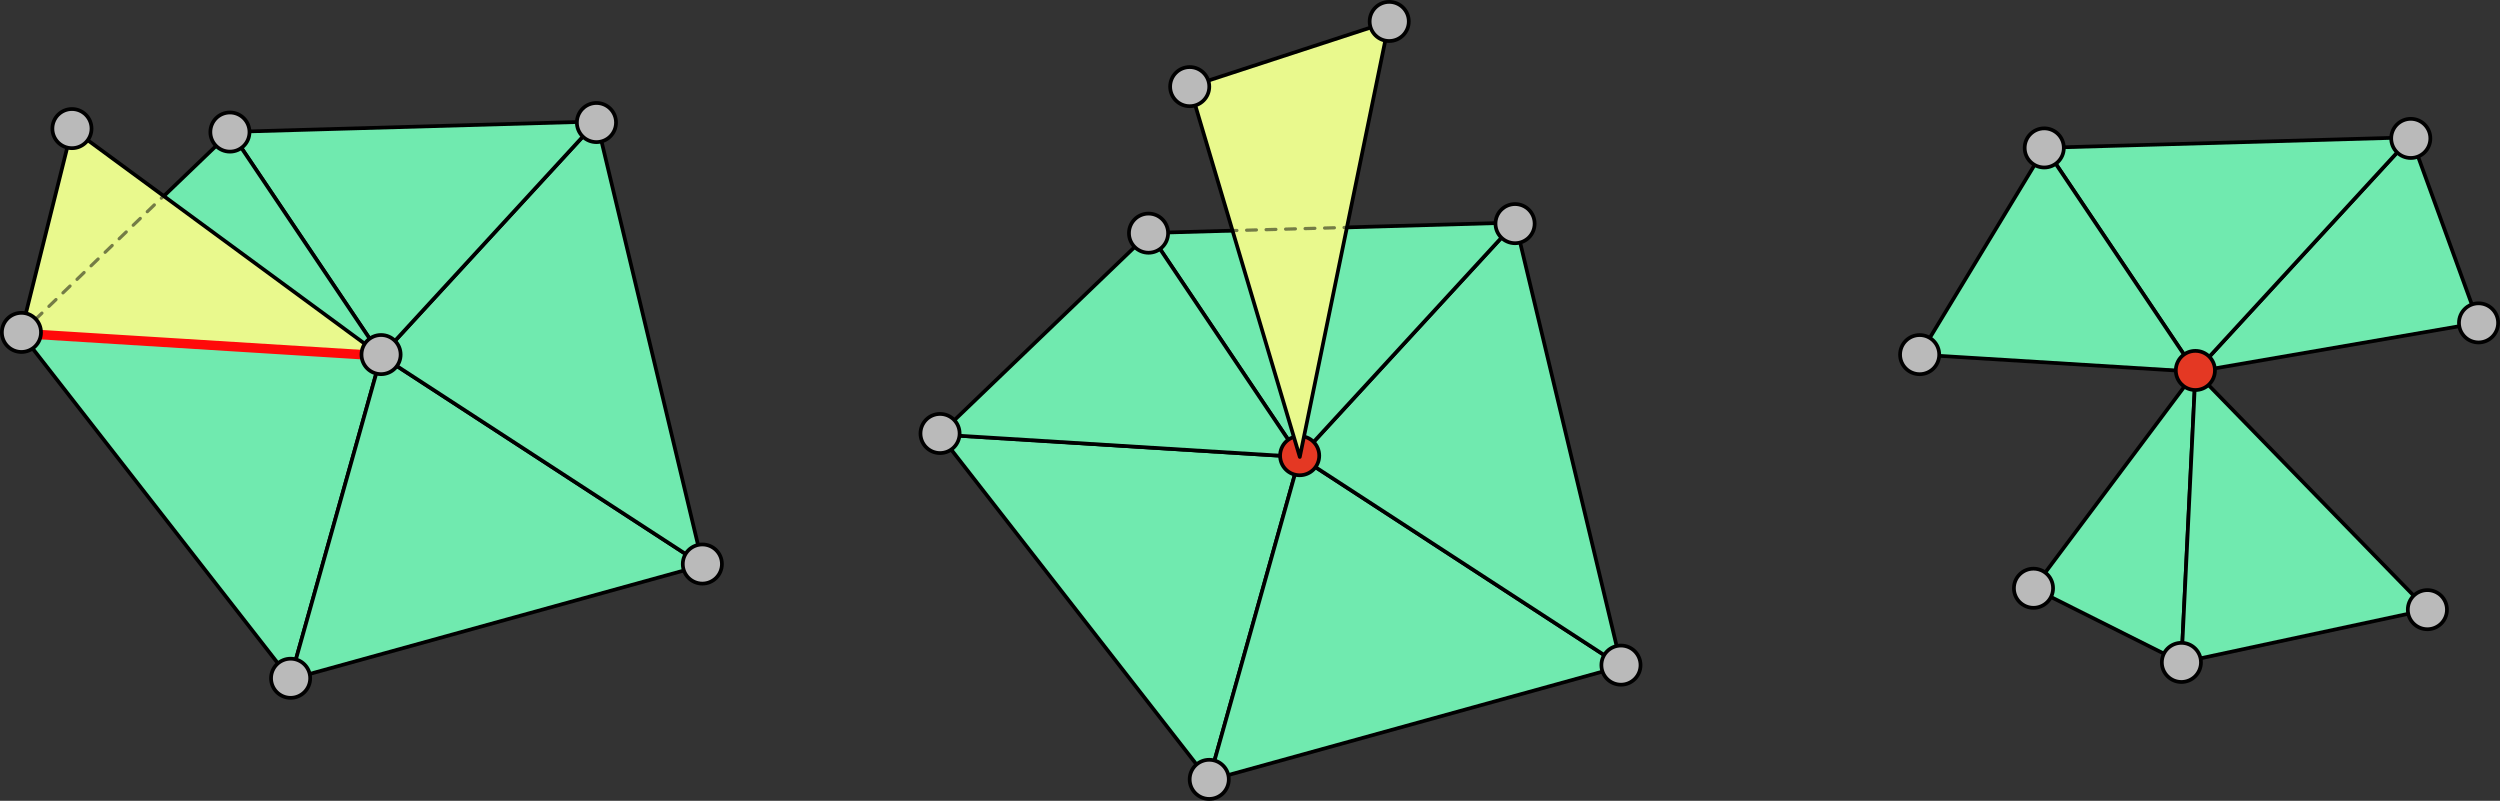 <?xml version="1.0" encoding="UTF-8" standalone="no"?>
<!-- Created with Inkscape (http://www.inkscape.org/) -->

<svg
   xmlns:dc="http://purl.org/dc/elements/1.1/"
   xmlns:cc="http://creativecommons.org/ns#"
   xmlns:rdf="http://www.w3.org/1999/02/22-rdf-syntax-ns#"
   xmlns:svg="http://www.w3.org/2000/svg"
   xmlns="http://www.w3.org/2000/svg"
   xmlns:sodipodi="http://sodipodi.sourceforge.net/DTD/sodipodi-0.dtd"
   xmlns:inkscape="http://www.inkscape.org/namespaces/inkscape"
   width="280.745mm"
   height="89.928mm"
   viewBox="0 0 280.745 89.928"
   version="1.1"
   id="svg834"
   inkscape:version="0.92.3 (2405546, 2018-03-11)"
   sodipodi:docname="non-manifolds.svg">
  <rect x="0" y="0" width="280.745" height="89.928" fill="#333333" stroke="none"/>
  <defs
     id="defs828" />
  <sodipodi:namedview
     id="base"
     pagecolor="#ffffff"
     bordercolor="#666666"
     borderopacity="1.0"
     inkscape:pageopacity="0.0"
     inkscape:pageshadow="2"
     inkscape:zoom="2.8"
     inkscape:cx="530.51499"
     inkscape:cy="190.22009"
     inkscape:document-units="mm"
     inkscape:current-layer="layer1-6"
     showgrid="false"
     fit-margin-top="0"
     fit-margin-left="0"
     fit-margin-right="0"
     fit-margin-bottom="0"
     inkscape:window-width="2560"
     inkscape:window-height="1321"
     inkscape:window-x="0"
     inkscape:window-y="1174"
     inkscape:window-maximized="1" />
  <g
     inkscape:label="Layer 1"
     inkscape:groupmode="layer"
     id="layer1"
     transform="translate(-0.562,-0.809)">
    <g
       transform="translate(42.725,-81.166)"
       id="layer1-6"
       inkscape:label="Layer 1"
       style="display:inline">
      <path
         sodipodi:nodetypes="cccc"
         inkscape:connector-curvature="0"
         id="path859"
         d="m 103.802,133.289 -40.466,-2.52 30.262,38.84 z"
         inkscape:transform-center-y="-1.5566166"
         inkscape:transform-center-x="0.0067106016"
         style="fill:#70eaaf;fill-opacity:1;stroke:#000000;stroke-width:0.419;stroke-miterlimit:4;stroke-dasharray:none;stroke-opacity:1" />
      <path
         style="fill:#70eaaf;fill-opacity:1;stroke:#000000;stroke-width:0.419;stroke-miterlimit:4;stroke-dasharray:none;stroke-opacity:1"
         inkscape:transform-center-x="0.0067106016"
         inkscape:transform-center-y="-1.5566166"
         d="m 103.802,133.289 36.127,23.515 -46.331,12.805 z"
         id="path857"
         inkscape:connector-curvature="0"
         sodipodi:nodetypes="cccc" />
      <path
         sodipodi:nodetypes="cccc"
         inkscape:connector-curvature="0"
         id="path855"
         d="m 103.802,133.289 36.127,23.515 -11.92,-49.836 z"
         inkscape:transform-center-y="-1.5566166"
         inkscape:transform-center-x="0.0067106016"
         style="fill:#70eaaf;fill-opacity:1;stroke:#000000;stroke-width:0.419;stroke-miterlimit:4;stroke-dasharray:none;stroke-opacity:1" />
      <path
         style="fill:#70eaaf;fill-opacity:1;stroke:#000000;stroke-width:0.419;stroke-miterlimit:4;stroke-dasharray:none;stroke-opacity:1"
         inkscape:transform-center-x="0.0067106016"
         inkscape:transform-center-y="-1.5566166"
         d="M 103.802,133.289 86.896,108.141 128.009,106.968 Z"
         id="path834"
         inkscape:connector-curvature="0"
         sodipodi:nodetypes="cccc" />
      <path
         sodipodi:nodetypes="cccc"
         inkscape:connector-curvature="0"
         id="path831"
         d="M 103.802,133.289 63.335,130.769 86.896,108.141 Z"
         inkscape:transform-center-y="-1.5566166"
         inkscape:transform-center-x="0.0067106016"
         style="fill:#70eaaf;fill-opacity:1;stroke:#000000;stroke-width:0.419;stroke-miterlimit:4;stroke-dasharray:none;stroke-opacity:1" />
      <circle
         r="2.198"
         cy="133.147"
         cx="103.787"
         id="path815"
         style="fill:#e43823;fill-opacity:1;stroke:#000000;stroke-width:0.419;stroke-miterlimit:4;stroke-dasharray:none;stroke-opacity:1" />
      <circle
         style="fill:#bababa;fill-opacity:1;stroke:#000000;stroke-width:0.419;stroke-miterlimit:4;stroke-dasharray:none;stroke-opacity:1"
         id="circle817"
         cx="127.975"
         cy="107.089"
         r="2.198" />
      <circle
         r="2.198"
         cy="108.158"
         cx="86.815"
         id="circle819"
         style="fill:#bababa;fill-opacity:1;stroke:#000000;stroke-width:0.419;stroke-miterlimit:4;stroke-dasharray:none;stroke-opacity:1" />
      <circle
         style="fill:#bababa;fill-opacity:1;stroke:#000000;stroke-width:0.419;stroke-miterlimit:4;stroke-dasharray:none;stroke-opacity:1"
         id="circle823"
         cx="63.402"
         cy="130.656"
         r="2.198" />
      <circle
         r="2.198"
         cy="169.496"
         cx="93.631"
         id="circle825"
         style="fill:#bababa;fill-opacity:1;stroke:#000000;stroke-width:0.419;stroke-miterlimit:4;stroke-dasharray:none;stroke-opacity:1" />
      <circle
         style="fill:#bababa;fill-opacity:1;stroke:#000000;stroke-width:0.419;stroke-miterlimit:4;stroke-dasharray:none;stroke-opacity:1"
         id="circle827"
         cx="139.868"
         cy="156.667"
         r="2.198" />
      <path
         sodipodi:nodetypes="cccc"
         inkscape:connector-curvature="0"
         id="path865"
         d="M 103.802,133.289 91.439,91.704 113.843,84.384 Z"
         inkscape:transform-center-y="-1.5566166"
         inkscape:transform-center-x="0.0067106016"
         style="fill:#e9f98d;fill-opacity:1;stroke:#000000;stroke-width:0.419;stroke-linecap:butt;stroke-linejoin:round;stroke-miterlimit:4;stroke-dasharray:none;stroke-opacity:1" />
      <circle
         r="2.198"
         cy="84.384"
         cx="113.843"
         id="circle867"
         style="fill:#bababa;fill-opacity:1;stroke:#000000;stroke-width:0.419;stroke-miterlimit:4;stroke-dasharray:none;stroke-opacity:1" />
      <circle
         r="2.198"
         cy="91.704"
         cx="91.439"
         id="circle869"
         style="fill:#bababa;fill-opacity:1;stroke:#000000;stroke-width:0.419;stroke-miterlimit:4;stroke-dasharray:none;stroke-opacity:1" />
    </g>
    <g
       transform="translate(143.312,-90.738)"
       id="layer1-5"
       inkscape:label="Layer 1"
       style="display:inline">
      <path
         sodipodi:nodetypes="cccc"
         inkscape:connector-curvature="0"
         id="path828"
         d="m 103.802,133.289 -18.195,24.317 16.611,8.328 z"
         inkscape:transform-center-y="-1.5566166"
         inkscape:transform-center-x="0.0067106016"
         style="fill:#70eaaf;fill-opacity:1;stroke:#000000;stroke-width:0.419;stroke-miterlimit:4;stroke-dasharray:none;stroke-opacity:1" />
      <path
         style="fill:#70eaaf;fill-opacity:1;stroke:#000000;stroke-width:0.419;stroke-miterlimit:4;stroke-dasharray:none;stroke-opacity:1"
         inkscape:transform-center-x="0.0067106016"
         inkscape:transform-center-y="-1.5566166"
         d="m 103.802,133.289 26.038,26.723 -27.622,5.923 z"
         id="path857-3"
         inkscape:connector-curvature="0"
         sodipodi:nodetypes="cccc" />
      <path
         sodipodi:nodetypes="cccc"
         inkscape:connector-curvature="0"
         id="path855-5"
         d="m 103.802,133.289 31.784,-5.483 -7.577,-20.838 z"
         inkscape:transform-center-y="-1.5566166"
         inkscape:transform-center-x="0.0067106016"
         style="fill:#70eaaf;fill-opacity:1;stroke:#000000;stroke-width:0.419;stroke-miterlimit:4;stroke-dasharray:none;stroke-opacity:1" />
      <path
         style="fill:#70eaaf;fill-opacity:1;stroke:#000000;stroke-width:0.419;stroke-miterlimit:4;stroke-dasharray:none;stroke-opacity:1"
         inkscape:transform-center-x="0.0067106016"
         inkscape:transform-center-y="-1.5566166"
         d="M 103.802,133.289 86.896,108.141 128.009,106.968 Z"
         id="path834-6"
         inkscape:connector-curvature="0"
         sodipodi:nodetypes="cccc" />
      <path
         sodipodi:nodetypes="cccc"
         inkscape:connector-curvature="0"
         id="path831-2"
         d="M 103.802,133.289 72.823,131.371 86.896,108.141 Z"
         inkscape:transform-center-y="-1.5566166"
         inkscape:transform-center-x="0.0067106016"
         style="fill:#70eaaf;fill-opacity:1;stroke:#000000;stroke-width:0.419;stroke-miterlimit:4;stroke-dasharray:none;stroke-opacity:1" />
      <circle
         r="2.198"
         cy="133.147"
         cx="103.787"
         id="path815-9"
         style="fill:#e43823;fill-opacity:1;stroke:#000000;stroke-width:0.419;stroke-miterlimit:4;stroke-dasharray:none;stroke-opacity:1" />
      <circle
         style="fill:#bababa;fill-opacity:1;stroke:#000000;stroke-width:0.419;stroke-miterlimit:4;stroke-dasharray:none;stroke-opacity:1"
         id="circle817-1"
         cx="127.975"
         cy="107.089"
         r="2.198" />
      <circle
         r="2.198"
         cy="108.158"
         cx="86.815"
         id="circle819-2"
         style="fill:#bababa;fill-opacity:1;stroke:#000000;stroke-width:0.419;stroke-miterlimit:4;stroke-dasharray:none;stroke-opacity:1" />
      <circle
         style="fill:#bababa;fill-opacity:1;stroke:#000000;stroke-width:0.419;stroke-miterlimit:4;stroke-dasharray:none;stroke-opacity:1"
         id="circle823-7"
         cx="72.823"
         cy="131.371"
         r="2.198" />
      <circle
         r="2.198"
         cy="165.934"
         cx="102.217"
         id="circle825-0"
         style="fill:#bababa;fill-opacity:1;stroke:#000000;stroke-width:0.419;stroke-miterlimit:4;stroke-dasharray:none;stroke-opacity:1" />
      <circle
         style="fill:#bababa;fill-opacity:1;stroke:#000000;stroke-width:0.419;stroke-miterlimit:4;stroke-dasharray:none;stroke-opacity:1"
         id="circle827-9"
         cx="129.84"
         cy="160.012"
         r="2.198" />
      <circle
         r="2.198"
         cy="127.806"
         cx="135.586"
         id="circle826"
         style="fill:#bababa;fill-opacity:1;stroke:#000000;stroke-width:0.419;stroke-miterlimit:4;stroke-dasharray:none;stroke-opacity:1" />
      <circle
         style="fill:#bababa;fill-opacity:1;stroke:#000000;stroke-width:0.419;stroke-miterlimit:4;stroke-dasharray:none;stroke-opacity:1"
         id="circle830"
         cx="85.607"
         cy="157.606"
         r="2.198" />
    </g>
    <g
       transform="translate(-60.433,-92.519)"
       id="layer1-60"
       inkscape:label="Layer 1"
       style="display:inline">
      <path
         sodipodi:nodetypes="cccc"
         inkscape:connector-curvature="0"
         id="path859-6"
         d="m 103.802,133.289 -40.466,-2.52 30.262,38.84 z"
         inkscape:transform-center-y="-1.5566166"
         inkscape:transform-center-x="0.0067106016"
         style="fill:#70eaaf;fill-opacity:1;stroke:#000000;stroke-width:0.419;stroke-miterlimit:4;stroke-dasharray:none;stroke-opacity:1" />
      <path
         style="fill:#70eaaf;fill-opacity:1;stroke:#000000;stroke-width:0.419;stroke-miterlimit:4;stroke-dasharray:none;stroke-opacity:1"
         inkscape:transform-center-x="0.0067106016"
         inkscape:transform-center-y="-1.5566166"
         d="m 103.802,133.289 36.127,23.515 -46.331,12.805 z"
         id="path857-2"
         inkscape:connector-curvature="0"
         sodipodi:nodetypes="cccc" />
      <path
         sodipodi:nodetypes="cccc"
         inkscape:connector-curvature="0"
         id="path855-6"
         d="m 103.802,133.289 36.127,23.515 -11.92,-49.836 z"
         inkscape:transform-center-y="-1.5566166"
         inkscape:transform-center-x="0.0067106016"
         style="fill:#70eaaf;fill-opacity:1;stroke:#000000;stroke-width:0.419;stroke-miterlimit:4;stroke-dasharray:none;stroke-opacity:1" />
      <path
         style="fill:#70eaaf;fill-opacity:1;stroke:#000000;stroke-width:0.419;stroke-miterlimit:4;stroke-dasharray:none;stroke-opacity:1"
         inkscape:transform-center-x="0.0067106016"
         inkscape:transform-center-y="-1.5566166"
         d="M 103.802,133.289 86.896,108.141 128.009,106.968 Z"
         id="path834-1"
         inkscape:connector-curvature="0"
         sodipodi:nodetypes="cccc" />
      <path
         sodipodi:nodetypes="cccc"
         inkscape:connector-curvature="0"
         id="path831-8"
         d="M 103.802,133.289 63.335,130.769 86.896,108.141 Z"
         inkscape:transform-center-y="-1.5566166"
         inkscape:transform-center-x="0.0067106016"
         style="fill:#70eaaf;fill-opacity:1;stroke:#000000;stroke-width:0.419;stroke-miterlimit:4;stroke-dasharray:none;stroke-opacity:1" />
      <circle
         style="fill:#bababa;fill-opacity:1;stroke:#000000;stroke-width:0.419;stroke-miterlimit:4;stroke-dasharray:none;stroke-opacity:1"
         id="circle817-9"
         cx="127.975"
         cy="107.089"
         r="2.198" />
      <circle
         r="2.198"
         cy="108.158"
         cx="86.815"
         id="circle819-20"
         style="display:inline;fill:#bababa;fill-opacity:1;stroke:#000000;stroke-width:0.419;stroke-miterlimit:4;stroke-dasharray:none;stroke-opacity:1" />
      <circle
         r="2.198"
         cy="169.496"
         cx="93.631"
         id="circle825-3"
         style="fill:#bababa;fill-opacity:1;stroke:#000000;stroke-width:0.419;stroke-miterlimit:4;stroke-dasharray:none;stroke-opacity:1" />
      <circle
         style="fill:#bababa;fill-opacity:1;stroke:#000000;stroke-width:0.419;stroke-miterlimit:4;stroke-dasharray:none;stroke-opacity:1"
         id="circle827-7"
         cx="139.868"
         cy="156.667"
         r="2.198" />
      <path
         sodipodi:nodetypes="cccc"
         inkscape:connector-curvature="0"
         id="path865-5"
         d="m 103.802,133.289 -40.466,-2.52 5.74,-22.999 z"
         inkscape:transform-center-y="-1.5566166"
         inkscape:transform-center-x="0.0067106016"
         style="fill:#e9f98d;fill-opacity:1;stroke:#000000;stroke-width:0.419;stroke-linecap:butt;stroke-linejoin:round;stroke-miterlimit:4;stroke-dasharray:none;stroke-opacity:1" />
      <circle
         r="2.198"
         cy="107.77"
         cx="69.076"
         id="circle867-9"
         style="fill:#bababa;fill-opacity:1;stroke:#000000;stroke-width:0.419;stroke-miterlimit:4;stroke-dasharray:none;stroke-opacity:1" />
      <path
         sodipodi:nodetypes="cc"
         inkscape:connector-curvature="0"
         id="path826"
         d="m 63.335,130.769 40.466,2.52"
         style="fill:none;stroke:#ff0a0a;stroke-width:1.065;stroke-linecap:round;stroke-linejoin:miter;stroke-miterlimit:4;stroke-dasharray:none;stroke-opacity:1" />
      <path
         sodipodi:nodetypes="cc"
         inkscape:connector-curvature="0"
         id="path828-2"
         d="M 63.335,130.769 79.345,115.357"
         style="fill:none;stroke:#000000;stroke-width:0.365;stroke-linecap:round;stroke-linejoin:miter;stroke-miterlimit:4;stroke-dasharray:1.095, 1.095;stroke-dashoffset:0;stroke-opacity:0.502" />
      <circle
         r="2.198"
         cy="133.147"
         cx="103.787"
         id="path815-7"
         style="fill:#bababa;fill-opacity:1;stroke:#000000;stroke-width:0.419;stroke-miterlimit:4;stroke-dasharray:none;stroke-opacity:1" />
      <circle
         style="display:inline;fill:#bababa;fill-opacity:1;stroke:#000000;stroke-width:0.419;stroke-miterlimit:4;stroke-dasharray:none;stroke-opacity:1"
         id="circle823-2"
         cx="63.402"
         cy="130.656"
         r="2.198" />
      <path
         sodipodi:nodetypes="cc"
         inkscape:connector-curvature="0"
         id="path828-2-3"
         d="m 198.8,119.239 13.459,-0.37"
         style="fill:none;stroke:#000000;stroke-width:0.365;stroke-linecap:round;stroke-linejoin:miter;stroke-miterlimit:4;stroke-dasharray:1.095, 1.095;stroke-dashoffset:0;stroke-opacity:0.502" />
    </g>
  </g>
</svg>
